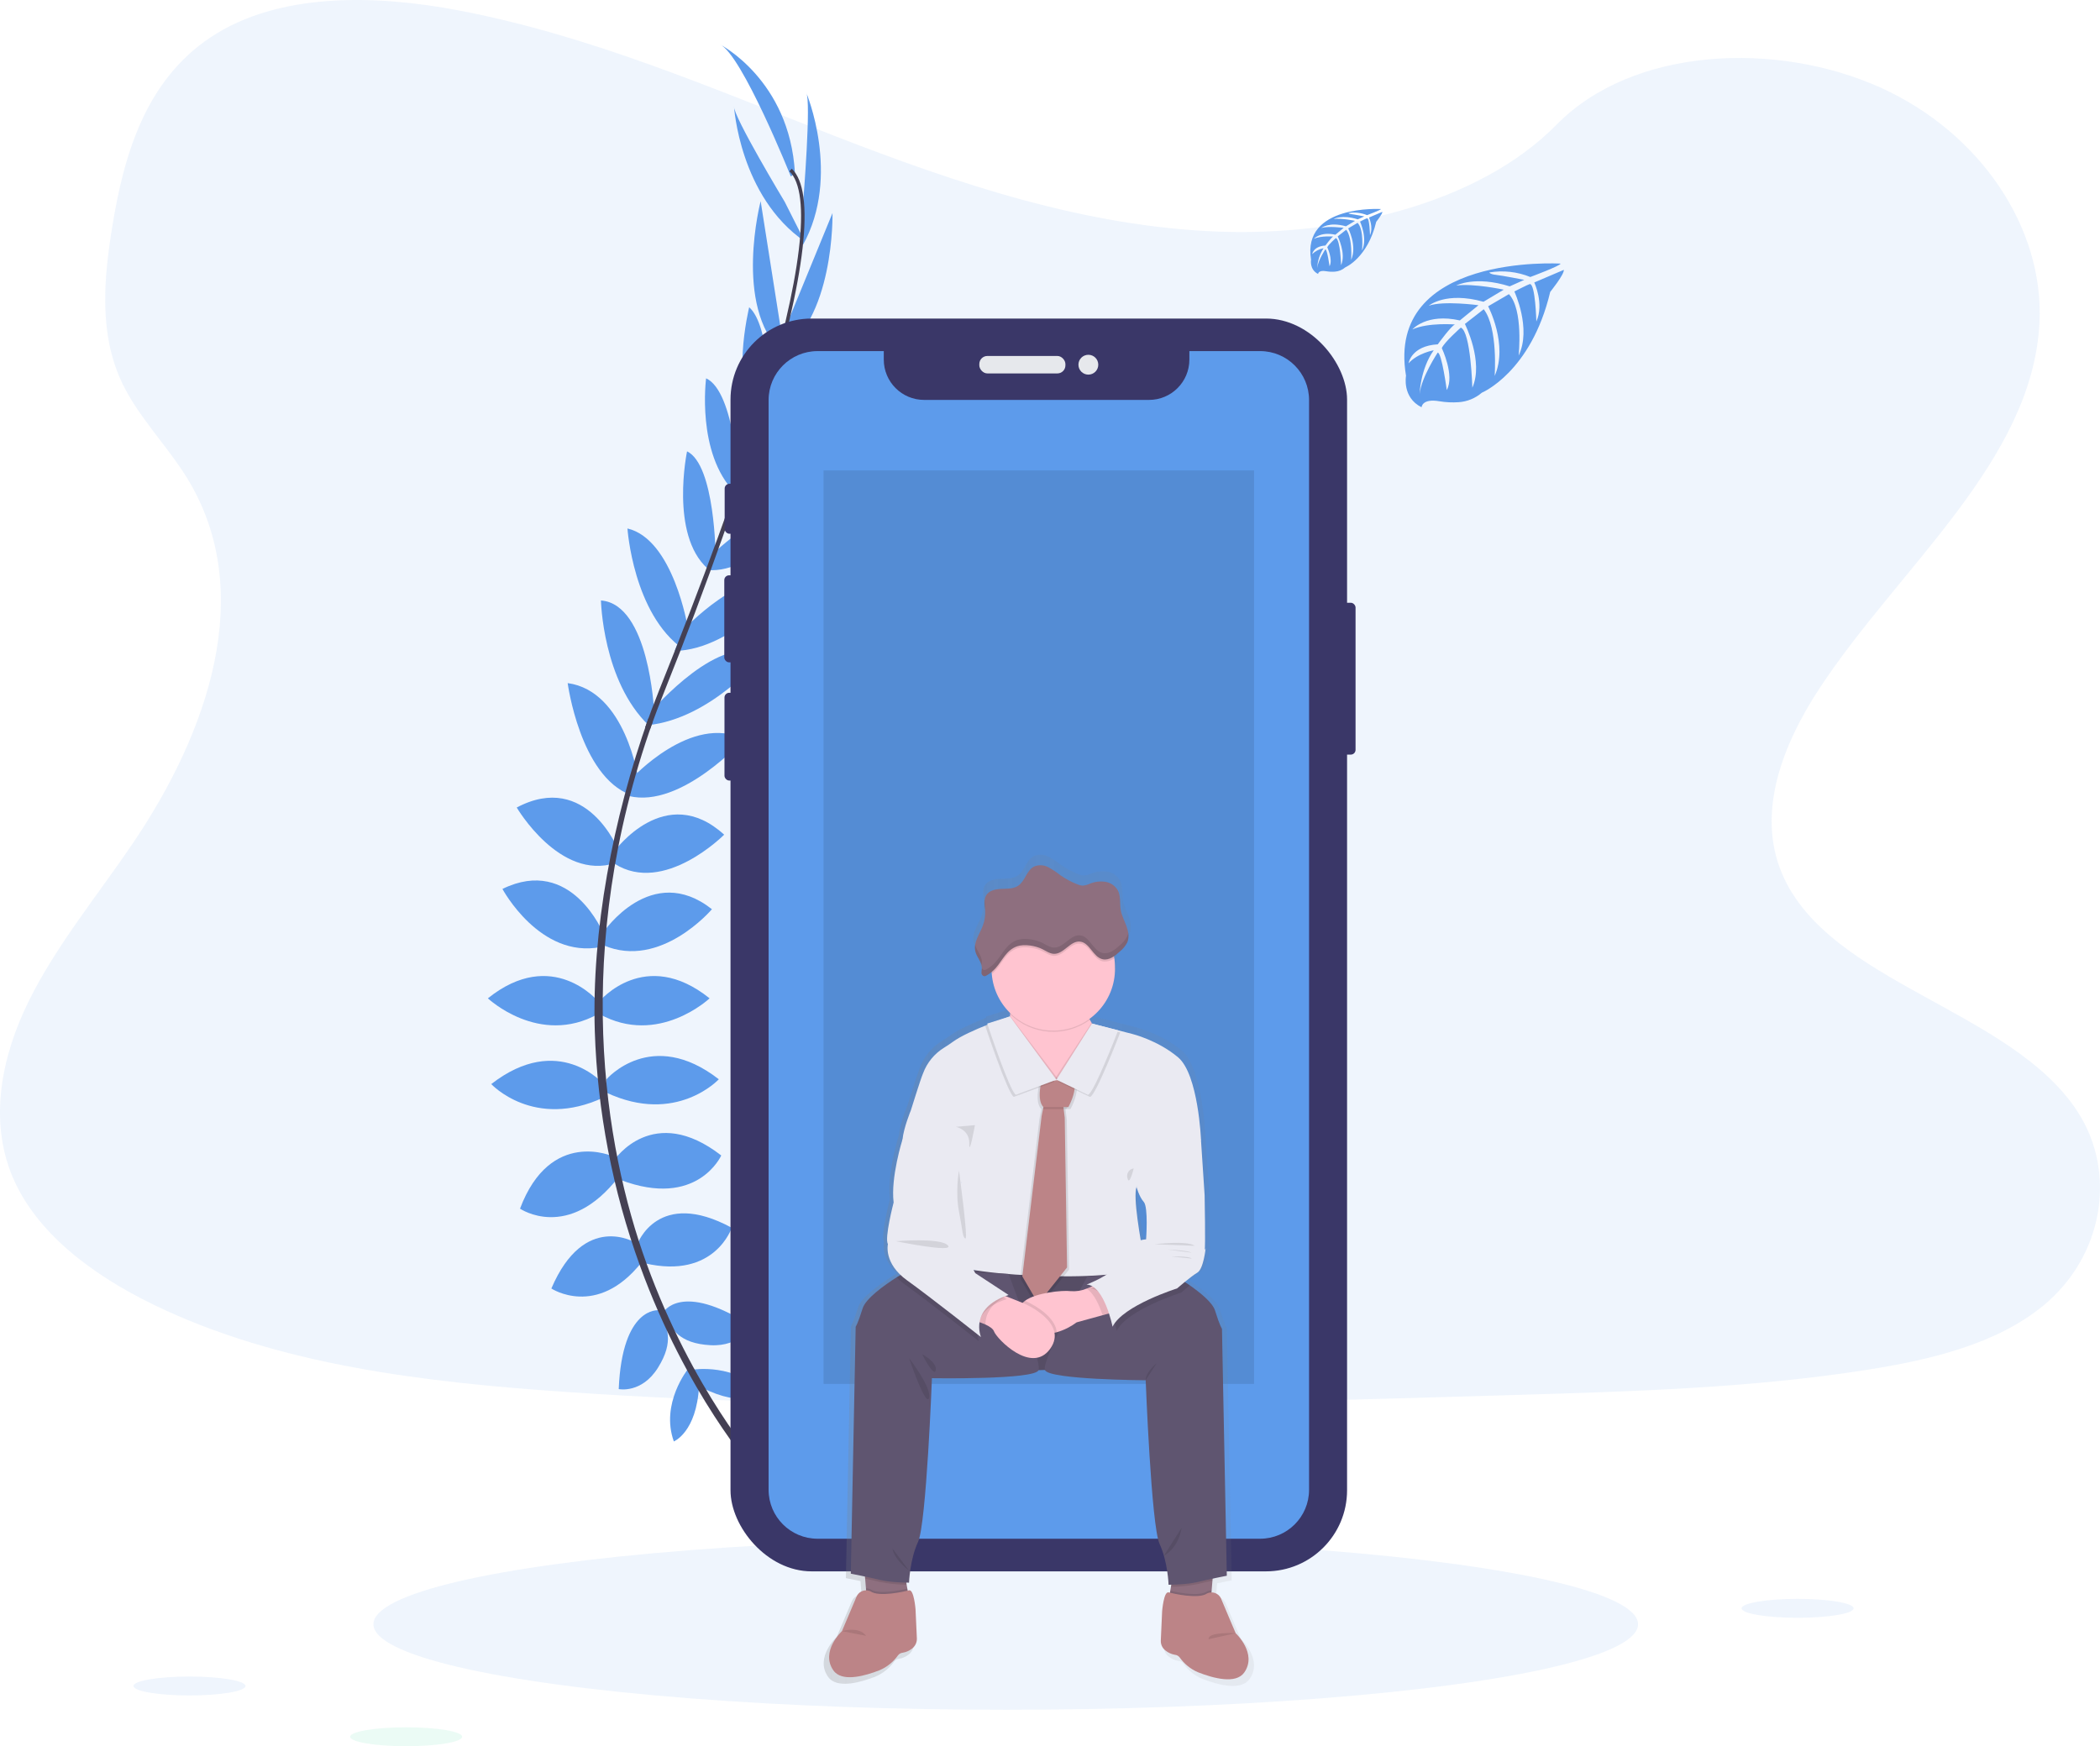 <?xml version="1.0" encoding="UTF-8"?>
<svg id="ae7ad495-543d-4c4b-9483-8059c5566fe6" xmlns="http://www.w3.org/2000/svg" xmlns:xlink="http://www.w3.org/1999/xlink" viewBox="0 0 1009.54 839.64">
  <defs>
    <style>
      .cls-1 {
        fill: #eaeaf2;
      }

      .cls-2 {
        fill: #444053;
      }

      .cls-3 {
        fill: #e6e8ec;
      }

      .cls-4 {
        fill: #5f5570;
      }

      .cls-5 {
        fill: #3a3768;
      }

      .cls-6, .cls-7, .cls-8, .cls-9 {
        opacity: .1;
      }

      .cls-6, .cls-7, .cls-9 {
        isolation: isolate;
      }

      .cls-6, .cls-10 {
        fill: #5d9beb;
      }

      .cls-11 {
        fill: url(#Dégradé_sans_nom);
      }

      .cls-7 {
        fill: #38d39f;
      }

      .cls-12 {
        fill: #8e6f7f;
      }

      .cls-13 {
        fill: #ffc4d0;
      }

      .cls-14 {
        fill: #bc8487;
      }
    </style>
    <linearGradient id="Dégradé_sans_nom" data-name="Dégradé sans nom" x1="491.2" y1="300.98" x2="698.07" y2="300.98" gradientTransform="translate(-95.23 309.82)" gradientUnits="userSpaceOnUse">
      <stop offset="0" stop-color="gray" stop-opacity=".25"/>
      <stop offset=".54" stop-color="gray" stop-opacity=".12"/>
      <stop offset="1" stop-color="gray" stop-opacity=".1"/>
    </linearGradient>
  </defs>
  <path class="cls-6" d="m586.55,111.4c-64.72-2.25-126.36-23.14-185.22-46S284.17,17.21,221,5.1c-40.63-7.79-87.1-8.89-119.83,12.89-31.51,21-41.69,57.15-47.16,90.73-4.12,25.26-6.54,51.85,4.74,75.49,7.84,16.42,21.74,30.22,31.36,45.95,33.47,54.72,9.81,122.2-26.45,175.63-17,25.07-36.75,49-49.88,75.66-13.13,26.66-19.2,57.25-7.71,84.47,11.38,27,38.51,47.24,67.9,61.49,59.69,28.95,130,37.23,198.61,41.92,151.83,10.39,304.46,5.89,456.69,1.39,56.34-1.67,112.92-3.36,168.34-12.07,30.78-4.84,62.55-12.51,84.9-31.05,28.36-23.53,35.39-63.37,16.38-92.88-31.88-49.49-120-61.78-142.31-114.89-12.26-29.24.33-61.8,18.16-88.92,38.24-58.16,102.33-109.19,105.7-175.67,2.32-45.66-28.49-91.39-76.13-113-49.93-22.64-119.18-19.8-156,17.69-37.95,38.6-104.61,53.45-161.76,51.47h0Z"/>
  <ellipse class="cls-6" cx="483.49" cy="780.99" rx="303.97" ry="41.12"/>
  <path class="cls-10" d="m333.01,658.57s21-3.36,33.6,11.48c0,0-9.24,7.28-29.12-2.8l-4.48-8.68Z"/>
  <path class="cls-10" d="m330.77,658.24s-13.4,16.58-6.83,34.85c0,0,10.92-4.37,12.11-26.63l-5.28-8.22Z"/>
  <path class="cls-10" d="m318.77,631.13s8.4-15.4,42,6.16c0,0-4.48,10.36-19.32,9.52s-18.81-7.56-22.68-15.68Z"/>
  <path class="cls-10" d="m316.56,630.02s-17.43-2-19.12,37.9c0,0,11.05,2.3,18.9-10.33s4.6-19.69.22-27.57Z"/>
  <path class="cls-10" d="m306.4,598.2s9.8-27.17,45.37-7.85c0,0-8.12,24.93-41.73,17.09l-3.64-9.24h0Z"/>
  <path class="cls-10" d="m295.48,557.59s18.48-27.44,51.25-2c0,0-11.48,25.76-48.45,11.76l-2.8-9.76Z"/>
  <path class="cls-10" d="m291.56,518.95s21.56-25.2,54,0c0,0-20.45,22.12-54,6.44v-6.44Z"/>
  <path class="cls-10" d="m288.2,481.43s21.84-26.33,52.93-1.4c0,0-24.65,23.24-52.93,7.56v-6.16Z"/>
  <path class="cls-10" d="m290.16,448.1s23-33.88,52.09-10.92c0,0-24.65,29.13-52.09,17.36v-6.44h0Z"/>
  <path class="cls-10" d="m295.48,409.18s24.36-33.6,52.65-7.84c0,0-28.85,29.12-52.65,14v-6.16Z"/>
  <path class="cls-10" d="m303.61,374.39s28.83-31.57,54-19c0,0-30.06,33.53-55.26,27.37l1.26-8.37Z"/>
  <path class="cls-10" d="m313.68,341.42s33.33-38.65,52.65-25.77c0,0-24.52,30-55,33.05l2.35-7.28Z"/>
  <path class="cls-10" d="m328.23,303.16s29.14-31.58,50.42-23.74c0,0-24.92,32.77-54.33,33.61l3.91-9.87h0Z"/>
  <path class="cls-10" d="m341.41,267.38s32.2-30.24,46.2-24.92c0,0-23.24,33.6-47.6,31.64l1.4-6.72Z"/>
  <path class="cls-10" d="m354.29,234.34s27.72-36.12,42.84-33.32c0,0-16.8,32.2-42.84,37v-3.68Z"/>
  <path class="cls-10" d="m368.26,189.82s24.51-27.7,37.74-27.63c0,0-19.34,37-38.74,36.66l1-9.03Z"/>
  <path class="cls-10" d="m376.55,160.13l23.66-57.68s1.19,52.14-26.68,68.38l3.02-10.7Z"/>
  <path class="cls-10" d="m386.15,96.52s3.92-48.16,1.4-52.08c0,0,16.93,40-1.56,73.36l.16-21.28Z"/>
  <path class="cls-10" d="m305.49,597.55s-24.55-15.21-40.43,22c0,0,21.84,14.5,43.31-12.51l-2.88-9.49Z"/>
  <path class="cls-10" d="m294.7,556.04s-30.1-13.73-44.71,25.12c0,0,23.26,16,47.45-15.3l-2.74-9.82h0Z"/>
  <path class="cls-10" d="m290.16,521.26s-21.56-25.2-54,0c0,0,20.44,22.12,54,6.44v-6.44Z"/>
  <path class="cls-10" d="m287.47,481.43s-21.85-26.33-52.93-1.4c0,0,24.64,23.24,52.93,7.56v-6.16Z"/>
  <path class="cls-10" d="m290.16,449.06s-15.32-37.95-48.62-21.63c0,0,18,33.66,47.27,27.93l1.35-6.3Z"/>
  <path class="cls-10" d="m297.41,408.99s-15.22-38.61-49-20.71c0,0,20.68,35.39,47.5,26.68l1.5-5.97Z"/>
  <path class="cls-10" d="m306.85,374.59s-6-42.34-33.95-46.13c0,0,5.93,44.64,30.22,53.75l3.73-7.62Z"/>
  <path class="cls-10" d="m314.4,341.49s-2.35-51-25.5-52.77c0,0,.78,38.7,22.89,60l2.61-7.23h0Z"/>
  <path class="cls-10" d="m330.64,301.7s-6.91-42.4-29-47.59c0,0,2.74,41.07,26.81,58l2.19-10.41Z"/>
  <path class="cls-10" d="m344.03,267.69s-.24-44.18-13.74-50.67c0,0-8.37,40,9.83,56.31l3.91-5.64Z"/>
  <path class="cls-10" d="m355.32,233.82s-1.9-45.5-15.87-51.91c0,0-4.79,36,13.77,54.88l2.1-2.97Z"/>
  <path class="cls-10" d="m370.22,193.42s-.09-37-10.07-45.68c0,0-9.92,40.54,4.86,53.12l5.21-7.44h0Z"/>
  <path class="cls-10" d="m375.37,158.31l-9.7-61.59s-13.2,50.47,10.16,72.7l-.46-11.11Z"/>
  <path class="cls-10" d="m377.27,97.1s-24.93-41.39-24.41-46c0,0,2.64,43.4,34,65l-9.59-19Z"/>
  <path class="cls-10" d="m380.19,84.88s-23.52-58.81-34.16-63.57c0,0,33.6,17.08,36.12,61.89l-1.96,1.68Z"/>
  <path class="cls-2" d="m367.13,199.17l-1.61-.49c19.85-64.73,24.81-106,13.95-116.34l1.16-1.22c11.5,10.91,6.84,51.7-13.5,118.05h0Z"/>
  <path class="cls-2" d="m312.47,350.69l-2.37-.84c2.1-5.93,4.37-11.95,6.75-17.89,20.72-51.64,38.36-99.67,49.67-136.55l2.07-1c-11.33,36.95-28.65,86.83-49.4,138.53-2.37,5.88-4.63,11.88-6.72,17.75h0Z"/>
  <path class="cls-2" d="m362.56,707.02c-.32-.36-32.5-36.58-54.92-98.44-13.15-36.2-20.47-74.26-21.7-112.76-1.54-48.13,8.56-101.87,25.86-150.68l1.88,2.2c-38.83,109.56-23.4,203.45-2.94,260,22.2,61.29,54,97.13,54.32,97.48l-2.5,2.2Z"/>
  <rect class="cls-5" x="642.8" y="289.82" width="8.86" height="73.02" rx="2.29" ry="2.29"/>
  <rect class="cls-5" x="348.37" y="232.61" width="4.97" height="24.04" rx="2.29" ry="2.29"/>
  <rect class="cls-5" x="348.19" y="276.63" width="5.6" height="41.84" rx="2.29" ry="2.29"/>
  <rect class="cls-5" x="348.28" y="333.11" width="5.33" height="42.2" rx="2.29" ry="2.29"/>
  <rect class="cls-5" x="351.18" y="153.17" width="296.4" height="602.39" rx="38.99" ry="38.99"/>
  <path class="cls-10" d="m605.77,168.82h-34v4.09c0,10.7-8.68,19.38-19.38,19.38h-108.14c-10.7,0-19.38-8.67-19.39-19.37h0v-4.1h-31.83c-13,0-23.54,10.54-23.54,23.54h0v523.97c0,13,10.54,23.54,23.54,23.54h212.74c13,0,23.54-10.54,23.54-23.54V192.4c.02-13-10.5-23.56-23.5-23.58h-.04Z"/>
  <rect class="cls-3" x="470.79" y="171.16" width="41.39" height="8.4" rx="3.87" ry="3.87"/>
  <circle class="cls-3" cx="523.21" cy="175.36" r="4.77"/>
  <path class="cls-10" d="m750.2,126.75s-84.2-5.08-74.28,53.92c0,0-2,10.43,7.48,15.16,0,0,.15-4.37,8.64-2.88,3.02.5,6.09.65,9.15.44,4.12-.27,8.05-1.87,11.18-4.57h0s23.67-9.78,32.87-48.46c0,0,6.81-8.44,6.54-10.61l-14.21,6.07s4.86,10.25,1,18.77c0,0-.46-18.4-3.19-18-.55.08-7.38,3.55-7.38,3.55,0,0,8.35,17.85,2.05,30.83,0,0,2.39-22-4.66-29.54l-10,5.84s9.76,18.44,3.14,33.49c0,0,1.7-23.08-5.25-32.07l-9.06,7.07s9.17,18.17,3.58,30.65c0,0-.73-26.86-5.54-28.89,0,0-7.93,7-9.14,9.86,0,0,6.28,13.2,2.38,20.16,0,0-2.39-17.9-4.35-18,0,0-7.9,11.86-8.72,20,0,0,.34-12.09,6.81-21.12,0,0-7.64,1.31-12.1,6.26,0,0,1.23-8.38,14.05-9.12,0,0,6.53-9,8.27-9.54,0,0-12.74-1.07-20.47,2.36,0,0,6.8-7.91,22.81-4.31l8.95-7.31s-16.78-2.29-23.9.24c0,0,8.19-7,26.31-1.9l9.74-5.82s-14.31-3.08-22.83-2c0,0,9-4.85,25.69.41l7-3.13s-10.48-2.06-13.55-2.39-3.23-1.17-3.23-1.17c6.64-1.11,13.46-.35,19.69,2.19,0,0,14.78-5.51,14.53-6.44h0Z"/>
  <path class="cls-10" d="m663.83,100.51s-38-2.29-33.56,24.37c0,0-.89,4.71,3.38,6.85,0,0,.07-2,3.91-1.31,1.36.23,2.75.3,4.13.2,1.87-.12,3.64-.85,5.05-2.08h0s10.7-4.42,14.86-21.9c0,0,3.07-3.81,2.95-4.79l-6.42,2.74s2.19,4.63.47,8.48c0,0-.21-8.31-1.44-8.12-.25,0-3.34,1.61-3.34,1.61,0,0,3.78,8.07.93,13.93,0,0,1.08-9.94-2.11-13.35l-4.52,2.68s4.41,8.33,1.42,15.13c0,0,.77-10.43-2.37-14.49l-4.09,3.2s4.14,8.21,1.62,13.85c0,0-.34-12.14-2.51-13.06,0,0-3.58,3.16-4.13,4.46,0,0,2.84,6,1.08,9.11,0,0-1.08-8.09-2-8.13,0,0-3.57,5.36-3.94,9,.18-3.39,1.24-6.68,3.08-9.54-2.06.39-3.96,1.37-5.47,2.83,0,0,.56-3.79,6.35-4.12,0,0,3-4.07,3.74-4.32,0,0-5.76-.48-9.25,1.07,0,0,3.07-3.57,10.3-1.95l4-3.3s-7.59-1-10.8.11c0,0,3.7-3.16,11.89-.86l4.4-2.63s-6.47-1.39-10.32-.89c0,0,4.07-2.19,11.61.18l3.15-1.41s-4.74-.93-6.13-1.08-1.46-.53-1.46-.53c3-.5,6.08-.15,8.9,1,0,0,6.76-2.52,6.64-2.94h0Z"/>
  <rect class="cls-9" x="395.91" y="226.18" width="206.95" height="439.24"/>
  <path class="cls-11" d="m596.52,788.04s-4.88-11.36-7.06-16.6c-1.23-3-3.31-3.5-4.9-3.43l.09-1,.39-4.73.08-1c3.77-.79,7-1.41,7-1.41l-2.35-121.32s-1-1.28-3.42-9c-1.2-3.85-7-8.58-12.42-12.35-.85-.59-1.68-1.15-2.5-1.69,1.97-1.65,4.05-3.18,6.21-4.58,3.08-1.79,4.1-12,4.1-12l-.51,1c.51-1,0-27.07,0-27.07l-1.8-27.06s-1.28-32.17-11.28-40.6-22.63-11.38-22.63-11.38l-7-1.8h0l-12.9-3.31c-.36-.59-.71-1.21-1-1.86-.13-.25-.25-.51-.37-.77,8-5.66,12.75-14.85,12.75-24.65,0-1.62-.13-3.24-.39-4.84,0-.3-.11-.61-.17-.91,1.06-.73,2.06-1.53,3-2.41,1.53-1.22,2.78-2.75,3.66-4.49h0c.14-.34.25-.69.34-1.05,0-.1,0-.2.06-.31s.09-.53.12-.8v-1.4c0-.33-.05-.66-.1-1v-.06h0c-.18-1.16-.48-2.3-.9-3.4-1-2.58-2.3-5-2.77-7.75-.58-3.25.09-6.8-1.46-9.72-1.3-2.24-3.54-3.77-6.09-4.19-2.54-.39-5.14-.09-7.52.86-1.17.55-2.42.89-3.71,1-.94-.05-1.85-.28-2.71-.66-2.97-1.16-5.79-2.68-8.4-4.51-1.88-1.48-3.89-2.79-6-3.92-2.15-1.12-4.69-1.22-6.92-.28-3.7,1.88-4.4,7.12-7.84,9.43-2.37,1.6-5.46,1.44-8.32,1.54s-6.1.81-7.51,3.29c-1,1.72-.76,3.77-.57,5.78l.06.68c0,.24,0,.49.06.73.16,2.57-.23,5.15-1.13,7.56-1.38,3.66-4,7.27-3.91,11h0c0,.59.09,1.18.23,1.76.08.29.17.57.28.85h0c.55,1.24,1.17,2.44,1.85,3.61l.09.16c.07.14.14.28.2.42s.18.38.25.57.08.19.11.28.13.37.18.56c.16.56.24,1.15.21,1.74-.12.76-.18,1.52-.19,2.29,0,.79.57,1.47,1.34,1.63.41-.01.81-.13,1.16-.36.9-.51,1.75-1.1,2.55-1.75,0,.32,0,.64.06,1,.7,7.16,3.92,13.83,9.09,18.83,0,.31,0,.63-.07,1s-.05.72-.07,1.09h0l-11.2,3.52s.06.2.18.54l-1.18.47h0c-5.81,2.35-12.28,5.27-15.9,7.92-1.6,1.16-3.06,2.11-4.37,2.9-4.76,2.91-8.4,7.33-10.36,12.55l-.15.38c-1,2.29-5.9,17.87-5.9,17.87,0,0-3.59,8.68-4.11,14.3,0,0-5.9,18.63-4.36,30.89,0,0-4.62,17.62-2.82,20.42,0,0-1.84,7.58,6.24,15.21-.59.36-1.23.75-1.9,1.18-6.26,3.94-15.29,10.33-16.83,15.26-2.39,7.67-3.42,9-3.42,9l-2.42,121.13s3.23.62,7,1.4l.08,1,.39,4.72.09,1c-1.59-.07-3.67.48-4.9,3.44-2.19,5.23-7,16.58-7,16.58,0,0-10.77,10-4.24,19.28.29.42.62.81,1,1.16,4.69,4.26,14.69,1.53,21.8-1.25,3.61-1.54,6.73-4.05,9-7.26.58-.76,1.45-1.24,2.4-1.33,1.63-.26,3.17-.93,4.47-1.95,1.59-1.16,2.51-3.03,2.46-5v-.15l-.63-14.23s-.77-9.94-3.22-9.3l-.63.15-.17-1h0l-.33-1.93-.17-1h1.36s.34-11.24,4.45-20.08,6.81-80.25,6.81-80.25c0,0,50.87.83,52.57-3.94h0c1,0,2.09,0,3.13-.07,1.71,4.77,49.72,5,49.72,5,0,0,2.73,71.49,6.83,80.34.87,1.9,1.58,3.85,2.15,5.86h0c1.29,4.64,2.07,9.4,2.31,14.21h1.36l-.18,1-.33,1.92-.17,1-.65-.15c-2.43-.63-3.2,9.31-3.2,9.31l-.65,14.32c-.1,1.96.79,3.84,2.38,5,1.32,1.04,2.89,1.73,4.55,2,.95.08,1.83.56,2.4,1.32,2.27,3.2,5.39,5.72,9,7.26,7.68,3,18.72,5.93,22.82.1,6.58-9.3-4.19-19.26-4.19-19.26h0Zm-129.3-178.34h.12-.12Zm80.35-40.88s1.29,4.85,3.59,7.4,1.16,18.39,1.16,18.39c-.91.06-1.8.2-2.68.43-1.77-10.53-3.4-22.22-2.07-26.22h0Z"/>
  <polygon class="cls-12" points="436.96 768.43 416.85 770.43 416.29 763.7 415.9 759.07 415.35 752.3 434.35 753.3 435.86 761.99 436.18 763.88 436.19 763.88 436.96 768.43"/>
  <polygon class="cls-12" points="583.41 753.31 582.86 760.07 582.48 764.7 581.91 771.43 561.79 769.43 562.59 764.88 562.9 763 564.41 754.31 583.41 753.31"/>
  <path class="cls-4" d="m562.1,655.92l-59.8,2.81c-2.72.13-5.44.13-8.16,0l-57.13-2.8v-45.26h125.09v45.25Z"/>
  <path class="cls-9" d="m562.1,655.92l-59.8,2.81c-2.72.13-5.44.13-8.16,0l-57.13-2.8v-45.26h125.09v45.25Z"/>
  <path class="cls-1" d="m485.52,488.73s-19.92,6.69-27.42,12.19c-1.56,1.14-3,2.08-4.26,2.85-4.63,2.86-8.18,7.18-10.07,12.28-.05.14-.1.26-.15.37-1,2.25-5.75,17.5-5.75,17.5,0,0-3.5,8.5-4,14s28.5,20.25,28.5,20.25c0,0-14,30.5-7.75,38.25s97.5,11.5,95.5,0-5.5-30.5-3.75-35.75l31-22.5s-1.25-31.5-11-39.75-22-11.25-22-11.25l-19.41-5s-6.84,17-14.34,19.25-23.93-8.14-25.1-22.69h0Z"/>
  <path class="cls-9" d="m513.5,517.36s-8.46,7.06-12.9,0c0,0-4,11.94,0,15.94l-.15.81-.71,3.56-9.26,77,7.62,13.15,13.87-17.4-1.12-72-.5-4.13-.12-1h2.37s6.29-10.87.9-15.93h0Z"/>
  <path class="cls-9" d="m515.5,517.36s-8.46,7.06-12.9,0c0,0-4,11.94,0,15.94l-.15.81-.71,3.56-9.26,77,7.62,13.15,13.87-17.4-1.12-72-.5-4.13-.12-1h2.37s6.29-10.87.9-15.93h0Z"/>
  <polygon class="cls-14" points="512.97 609.43 499.1 626.8 491.46 613.72 500.73 536.68 501.44 533.12 501.6 532.3 502.85 529.06 511.23 532.3 511.35 533.3 511.85 537.43 512.97 609.43"/>
  <path class="cls-9" d="m435.86,761.98c-4.32-.03-8.62-.47-12.85-1.31-2.09-.52-4.71-1.1-7.1-1.61l-.56-6.77,19,1,1.51,8.69Z"/>
  <path class="cls-4" d="m499.25,658.82c-1.66,4.67-51.24,3.85-51.24,3.85,0,0-2.66,70-6.66,78.67s-4.34,19.66-4.34,19.66c0,0-8.66,0-14-1.33s-14-3-14-3l2.34-118.75s1-1.25,3.33-8.76c1.5-4.83,10.3-11.09,16.39-15,3.4-2.14,5.94-3.54,5.94-3.54l29.58,1.2,18.26.74s16.07,41.59,14.4,46.26h0Z"/>
  <path class="cls-9" d="m436.97,768.42l-20.12,2-.57-6.73c.75.02,1.5.18,2.19.48,3.67,2.64,14.16.54,17.71-.3h0l.79,4.55Z"/>
  <path class="cls-14" d="m440.77,787.87c.05,1.93-.85,3.75-2.41,4.89-1.27.99-2.76,1.65-4.35,1.91-.93.08-1.78.55-2.33,1.3-2.22,3.14-5.27,5.6-8.8,7.11-6.93,2.72-16.68,5.39-21.25,1.22-.38-.34-.71-.71-1-1.13-6.37-9.12,4.13-18.88,4.13-18.88,0,0,4.74-11.12,6.87-16.24.9-2.61,3.75-3.99,6.36-3.09.17.06.34.13.51.21,4,2.88,16.13.12,18.5-.49s3.13,9.11,3.13,9.11l.64,13.93v.15h0Z"/>
  <path class="cls-9" d="m583.42,753.3l-.56,6.76c-2.39.51-5,1.09-7.11,1.61-4.23.85-8.53,1.29-12.84,1.32l1.51-8.69,19-1Z"/>
  <path class="cls-4" d="m589.77,757.67s-8.66,1.67-14,3-14,1.33-14,1.33c0,0-.33-11-4.33-19.66s-6.67-78.67-6.67-78.67c0,0-46.78-.27-48.45-4.94s20.39-45,20.39-45l13.45-.7,25.61-1.36s5,2.72,10.24,6.39,10.93,8.33,12.1,12.1c2.33,7.51,3.33,8.76,3.33,8.76l2.33,118.75h0Z"/>
  <path class="cls-9" d="m582.48,764.69l-.56,6.73-20.13-2,.8-4.55c3.55.85,14,2.94,17.7.3.69-.3,1.44-.46,2.19-.48Z"/>
  <path class="cls-14" d="m580.29,766.17c2.49-1.19,5.48-.13,6.67,2.36.08.17.15.34.21.52,2.12,5.12,6.87,16.25,6.87,16.25,0,0,10.5,9.75,4.13,18.87-4,5.72-14.76,2.85-22.24-.09-3.54-1.51-6.58-3.97-8.8-7.11-.56-.75-1.41-1.22-2.34-1.3-1.62-.28-3.15-.97-4.44-2-1.54-1.14-2.4-2.97-2.31-4.88l.63-14s.75-9.73,3.12-9.12,14.5,3.38,18.5.5Z"/>
  <path class="cls-13" d="m528.6,497.17l-20.19,21.4-.56.6-.73-.43c-4.22-2.5-25.33-15.24-23.52-19.07,1-2.18,1.59-6.72,1.9-10.63,0-.47.06-.93.1-1.38.2-3.09.25-5.49.25-5.49,0,0,38-6.5,36.5,0-.61,2.63.3,5.59,1.59,8.18.38.75.8,1.46,1.21,2.13,1.01,1.66,2.16,3.23,3.45,4.69h0Z"/>
  <path class="cls-9" d="m523.94,490.35c-11.71,8.63-27.95,7.49-38.34-2.69.2-3.09.25-5.49.25-5.49,0,0,38-6.5,36.5,0-.58,2.65.3,5.59,1.59,8.18Z"/>
  <path class="cls-13" d="m536.01,465.46c.23,16.38-12.86,29.86-29.24,30.09-15.62.22-28.73-11.7-30-27.27-.08-.93-.12-1.87-.12-2.82-.3-16.38,12.74-29.91,29.12-30.21s29.91,12.74,30.21,29.12v1.09h.03,0Z"/>
  <path class="cls-9" d="m535.64,460.72c-1.56,1.27-3.59,1.82-5.58,1.51-4.58-1-6.15-8-10.83-8.48s-7.79,6-12.53,5.87c-2-.05-3.8-1.36-5.64-2.27-3.22-1.59-8.52-2.56-12-1.36-5.23,1.79-7,6.63-10.34,10.48-.57.66-1.2,1.26-1.87,1.81-.08-.93-.12-1.87-.12-2.82-.15-16.39,13.01-29.79,29.4-29.94,14.76-.13,27.38,10.6,29.6,25.2h-.09,0Z"/>
  <path class="cls-12" d="m501.06,456.36c1.84.9,3.6,2.22,5.64,2.27,4.73.12,7.82-6.39,12.52-5.88s6.25,7.45,10.85,8.48c3.09.7,6-1.61,8.31-3.76,1.49-1.19,2.71-2.69,3.57-4.39,1-2.48.48-5.34-.45-7.86s-2.24-4.94-2.7-7.59c-.56-3.18.09-6.66-1.42-9.52-1.27-2.19-3.45-3.69-5.94-4.1-2.47-.38-5-.1-7.33.83-1.13.55-2.36.89-3.61,1-.92-.06-1.81-.28-2.65-.65-2.89-1.14-5.64-2.62-8.18-4.41-1.82-1.45-3.77-2.74-5.83-3.84-2.09-1.1-4.57-1.2-6.74-.27-3.6,1.84-4.29,7-7.64,9.23-2.31,1.56-5.32,1.4-8.1,1.51s-6,.78-7.32,3.21c-1.18,2.09-.59,4.66-.44,7.05.15,2.52-.23,5.04-1.11,7.4-1.55,4.14-4.7,8.22-3.58,12.5.73,2.81,3.25,5.14,3.1,8-.12.74-.18,1.48-.19,2.23,0,.77.55,1.44,1.31,1.6.4,0,.79-.13,1.12-.36,1.66-.93,3.15-2.14,4.41-3.57,3.38-3.86,5.13-8.69,10.36-10.48,3.53-1.17,8.82-.23,12.04,1.37Z"/>
  <path class="cls-13" d="m535.47,630.92l-5.4,1.47-12.47,3.43c-2.89,2.15-6.13,3.77-9.59,4.77-7.63,1.93-12.56-2.27-16.66-8.77-1.65-2.6-.82-4.68,1.34-6.31,5.2-3.93,18.06-5.21,22-4.69,2.59.21,5.19-.19,7.59-1.18,1.7-.62,3.35-1.4,4.91-2.32l8.28,13.6h0Z"/>
  <path class="cls-9" d="m535.47,630.92l-5.4,1.47c-1.55-4.67-4.1-10.53-7.75-12.78,1.7-.62,3.35-1.4,4.91-2.32l8.24,13.63h0Z"/>
  <path class="cls-9" d="m571.99,618.06c-2.24,1.81-4.14,3.46-4.14,3.46,0,0-26,8.15-31,18.4,0,0-4-20-12.5-20.25,0,0,9.15-3.59,11.79-6.66l25.63-1.34s5,2.72,10.22,6.39h0Z"/>
  <path class="cls-1" d="m571.6,539.67l5.75,8.5,1.75,26.5s.5,25.5,0,26.5l.5-1s-1,10-4,11.75-9.75,7.6-9.75,7.6c0,0-26,8.15-31,18.4,0,0-4-20-12.5-20.25,0,0,12.75-5,12.5-8.25,0,0,9.75-8.75,10.5-11s5.62-2.5,5.62-2.5c0,0,1.13-15.5-1.12-18s-3.5-7.25-3.5-7.25l25.25-31Z"/>
  <path class="cls-9" d="m508.01,640.56c-7.63,1.93-12.56-2.27-16.66-8.77-1.65-2.6-.82-4.68,1.34-6.31l.78.31s13.75,5.96,14.54,14.77Z"/>
  <path class="cls-13" d="m504.85,648.55c-9,12.5-25.75-4.88-27-8.38-.45-1.27-2.16-2.4-4.13-3.31-2.5-1.09-5.09-1.95-7.75-2.57l14.88-12.12,2.85,1.14,8.77,3.51s21.38,9.23,12.38,21.73Z"/>
  <path class="cls-9" d="m483.7,623.31c-8.2,3.9-9.95,9.51-10,13.55-2.5-1.09-5.09-1.95-7.75-2.57l14.88-12.12,2.87,1.14Z"/>
  <path class="cls-9" d="m470.6,644.92s-24-19-35.5-27.25c-1.44-1.03-2.78-2.18-4-3.46,3.4-2.14,5.94-3.54,5.94-3.54l29.58,1.2c.79,1.37,1.26,2.3,1.26,2.3l16,10.5c-19.28,6.25-13.28,20.25-13.28,20.25Z"/>
  <path class="cls-1" d="m438.6,545.17l-4.75,2.75s-5.75,18.25-4.25,30.25c0,0-4.5,17.25-2.75,20,0,0-2.25,9.25,9.25,17.5s35.5,27.25,35.5,27.25c0,0-6-14,13.25-20.25l-16-10.5s-5.37-10.66-10.5-13c0,0-4-4-1.5-6.75s4.5-5.75,4.5-8.5,1-15.75,1-15.75l3-14-26.75-9Z"/>
  <path class="cls-9" d="m511.35,533.29h-9.75c-.06-.05-.11-.12-.16-.18l.16-.82,1.25-3.24,8.38,3.24.12,1Z"/>
  <path class="cls-14" d="m514.5,516.36s-8.46,7.06-12.9,0c0,0-4,11.94,0,15.94h12s6.29-10.88.9-15.94Z"/>
  <path class="cls-9" d="m525.94,493.17l12.6,3.25s-11.94,31-14.57,31l-15.12-7.25,17.09-27h0Z"/>
  <path class="cls-9" d="m528.6,497.17l-20.19,21.4-.56.6-.73-.43,17.65-26.92.43.71c1,1.64,2.13,3.2,3.4,4.64h0Z"/>
  <path class="cls-1" d="m524.94,492.17l12.6,3.25s-11.94,31-14.57,31l-15.12-7.25,17.09-27h0Z"/>
  <path class="cls-9" d="m484.52,489.73l-10.92,3.44s10.75,32.5,13.75,34.25l19.5-7.25-22.33-30.44h0Z"/>
  <path class="cls-9" d="m508.41,518.57l-.56.6s-26.25-15.25-24.25-19.5c1-2.18,1.59-6.72,1.9-10.63v-.61l22.91,30.14Z"/>
  <path class="cls-1" d="m485.52,488.73l-10.92,3.44s10.75,32.5,13.75,34.25l19.5-7.25-22.33-30.44h0Z"/>
  <path class="cls-9" d="m459.51,541.82s6.58,1.17,6.46,8,2.71-8.83,2.71-8.83l-9.17.83h0Z"/>
  <path class="cls-9" d="m461.01,562.82s-1.83,10.33,0,19.67,1.67,12.5,3.09,13-3.09-32.67-3.09-32.67Z"/>
  <path class="cls-9" d="m545.01,561.82c-1.98.25-3.39,2.06-3.14,4.05.03.21.07.42.14.62.84,4.18,3-4.67,3-4.67Z"/>
  <path class="cls-9" d="m430.68,596.82s21.43-1.83,25,2-25-2-25-2Z"/>
  <path class="cls-9" d="m555.01,598.27s15.67-1.93,19.34.74"/>
  <path class="cls-9" d="m561.35,600.82s9.33.33,11.5,1.5"/>
  <path class="cls-9" d="m563.18,604.17s8.5-.33,9.67,1"/>
  <path class="cls-9" d="m443.31,651.17s7.28,3.79,6.54,7.66-6.54-7.66-6.54-7.66Z"/>
  <path class="cls-9" d="m437.01,653.01s11.11,14.41,9.6,19.16-9.6-19.16-9.6-19.16Z"/>
  <path class="cls-9" d="m556.1,655.4s-5.5,4.53-5.35,8.27"/>
  <path class="cls-9" d="m429.1,744.67s0,4.25,7.87,10.5"/>
  <path class="cls-9" d="m568.01,734.67s-.84,8.84-8.5,13.42"/>
  <g class="cls-8">
    <path d="m473.6,434.63c0-.69-.12-1.4-.18-2.1-.13,1.53-.08,3.06.14,4.58.07-.82.08-1.65.04-2.48h0Z"/>
    <path d="m472.01,462.57c.15-2.9-2.37-5.23-3.1-8-.04-.13-.06-.27-.08-.41-.23,1.13-.2,2.29.08,3.41.59,2.29,2.37,4.25,2.93,6.47.05-.52.15-.99.17-1.47Z"/>
    <path d="m541.95,450.08c-.86,1.7-2.08,3.2-3.57,4.39-2.33,2.15-5.22,4.46-8.31,3.76-4.59-1-6.17-8-10.85-8.48s-7.79,6-12.52,5.87c-2-.05-3.8-1.36-5.64-2.27-3.22-1.59-8.51-2.56-12-1.36-5.23,1.79-7,6.63-10.36,10.48-1.25,1.43-2.74,2.64-4.4,3.58-.34.22-.73.34-1.13.35-.51-.07-.94-.42-1.12-.9v.07c-.12.74-.18,1.49-.19,2.24.01.77.56,1.43,1.31,1.59.4,0,.79-.13,1.13-.35,1.66-.94,3.15-2.15,4.4-3.58,3.38-3.85,5.13-8.69,10.36-10.48,3.53-1.2,8.82-.23,12,1.36,1.84.91,3.6,2.22,5.64,2.27,4.73.12,7.82-6.39,12.52-5.87s6.26,7.44,10.85,8.48c3.09.7,6-1.61,8.31-3.76,1.49-1.19,2.71-2.69,3.57-4.39.56-1.45.71-3.02.43-4.54-.08.53-.23,1.04-.43,1.54Z"/>
  </g>
  <path class="cls-9" d="m404.77,784.3s8.17-2.52,11.56,2.26"/>
  <path class="cls-9" d="m594.04,785.3s-13.53-.79-13,2.87"/>
  <ellipse class="cls-6" cx="864.17" cy="773.34" rx="26.93" ry="4.55"/>
  <ellipse class="cls-6" cx="91.09" cy="810.68" rx="26.93" ry="4.55"/>
  <ellipse class="cls-7" cx="195.26" cy="835.09" rx="26.93" ry="4.55"/>
</svg>